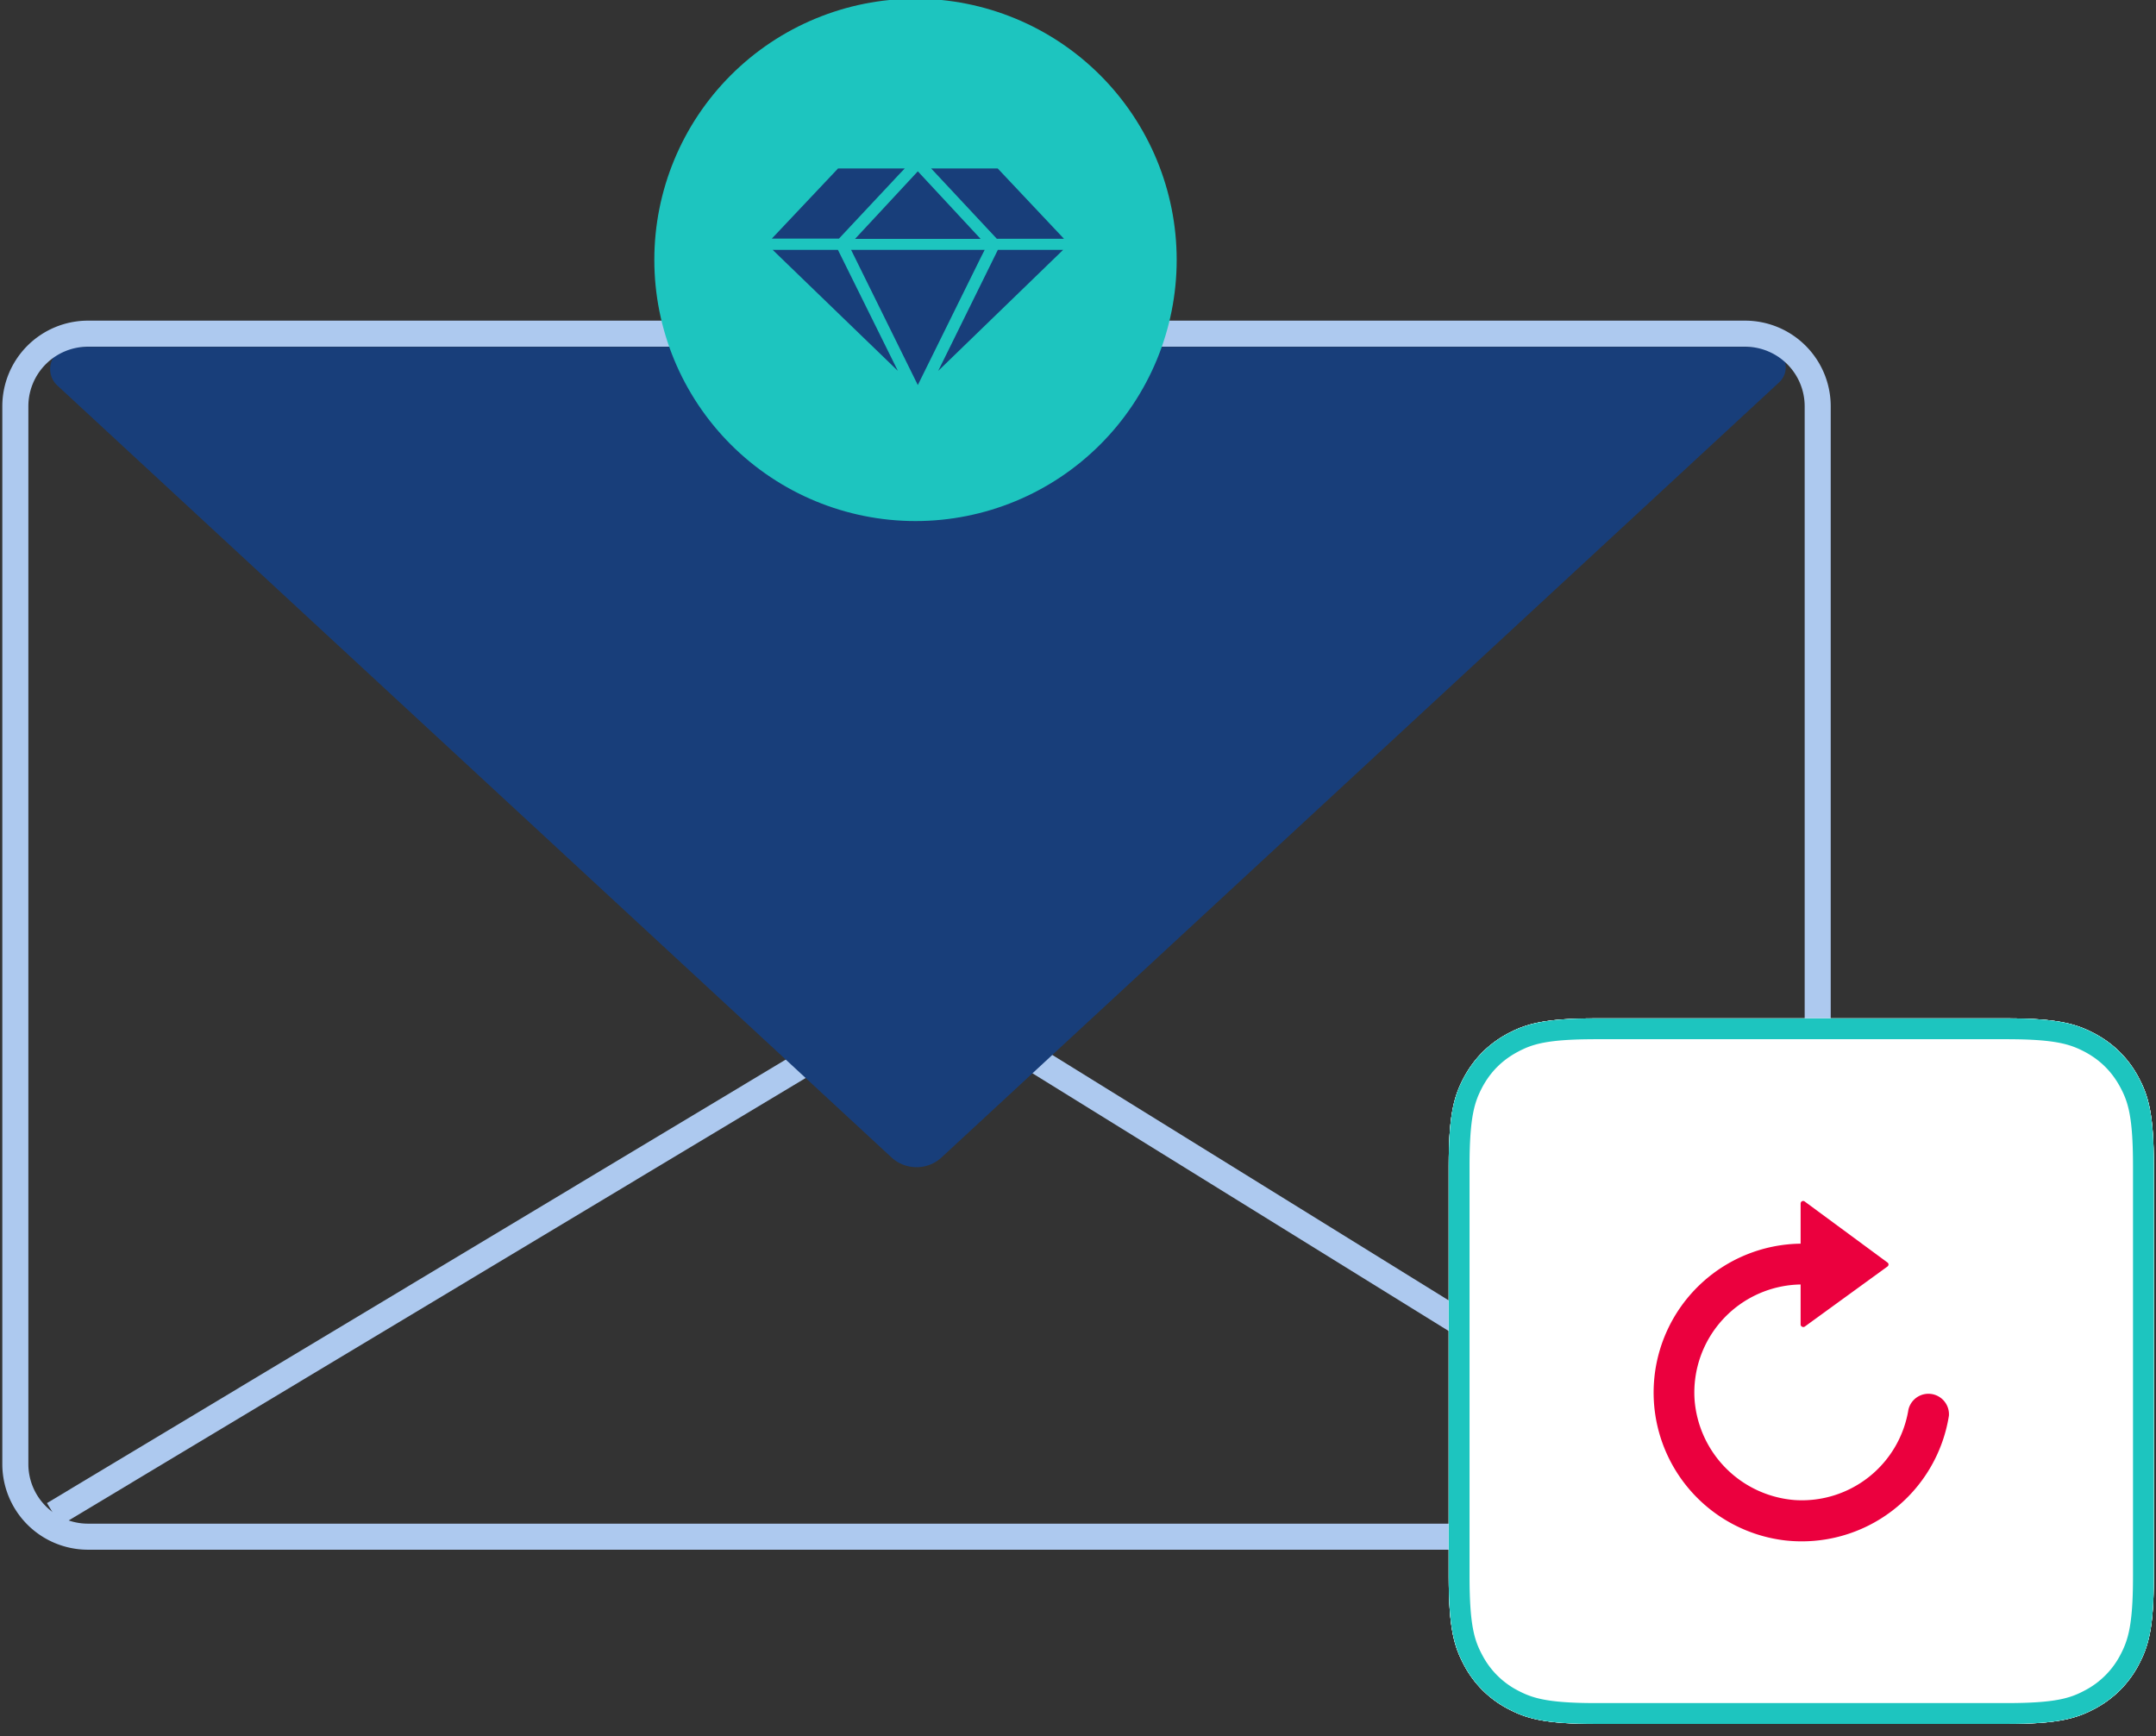 <svg xmlns="http://www.w3.org/2000/svg" xmlns:xlink="http://www.w3.org/1999/xlink" width="149" height="120"
     viewBox="0 0 149 120">
    <rect x="0" y="0" width="149" height="120" fill="#333333" stroke="none"/>
    <defs>
        <path id="k3nnd" d="M701.13 374.18l-52.42 31.47"/>
        <path id="k3nne" d="M716.52 374.22l52.21 32.33"/>
        <path id="k3nnf"
              d="M650 324.97h117c1.28 0 1.9 1.58.95 2.46l-57.88 53.56c-.97.9-2.48.9-3.46 0l-57.65-53.35a1.54 1.54 0 0 1 1.04-2.67"/>
        <path id="k3nng"
              d="M765.6 407.2H651.07a5.02 5.02 0 0 1-5.01-5.01v-73.11a5.02 5.02 0 0 1 5.01-5.02H765.6a5.02 5.02 0 0 1 5.02 5.02v73.1a5.02 5.02 0 0 1-5.02 5.03z"/>
        <path id="k3nna" d="M690.22 318.96a18.05 18.05 0 0 0 36.1 0 18.05 18.05 0 0 0-36.1 0z"/>
        <path id="k3nni" d="M685.71 341.54h45.12v-45.15h-45.12z"/>
        <path id="k3nnb"
              d="M702.91 318.27l4.14 8.36-8.65-8.36zm10.14 0l-.25.49-4.37 8.85-.03-.06-4.58-9.28zm5.42 0l-8.63 8.36 4.12-8.36zm-10.04-5.43l1.98 2.13 2.36 2.54h-8.68l1.35-1.45zm-.9-.2l-.43.45-4.12 4.4h-4.64l4.58-4.85zm6.42 0l4.58 4.86h-4.64l-4.54-4.86z"/>
        <path id="k3nnk" d="M693.83 332.13h29.21v-24h-29.21z"/>
        <path id="k3nnl"
              d="M755.3 371.38h28.37c3.54 0 4.82.37 6.12 1.06 1.3.7 2.3 1.7 3 3 .7 1.3 1.06 2.58 1.06 6.13v28.38c0 3.55-.37 4.83-1.06 6.13a7.22 7.22 0 0 1-3 3c-1.3.7-2.58 1.06-6.12 1.06H755.3c-3.54 0-4.82-.37-6.12-1.06a7.2 7.2 0 0 1-3-3c-.7-1.3-1.06-2.58-1.06-6.13v-28.38c0-3.55.37-4.83 1.06-6.13.7-1.3 1.7-2.3 3-3 1.3-.7 2.58-1.06 6.12-1.06"/>
        <path id="k3nnc"
              d="M755.3 371.38c-3.54 0-4.82.37-6.12 1.06-1.3.7-2.3 1.71-3 3-.7 1.3-1.06 2.58-1.06 6.13v28.38c0 3.55.37 4.83 1.06 6.13a7.2 7.2 0 0 0 3 3c1.3.7 2.58 1.06 6.12 1.06h28.37c3.54 0 4.82-.37 6.12-1.06 1.3-.7 2.3-1.7 3-3 .7-1.3 1.06-2.58 1.06-6.13v-28.38c0-3.55-.37-4.83-1.06-6.12a7.22 7.22 0 0 0-3-3c-1.3-.7-2.58-1.07-6.12-1.07z"/>
        <path id="k3nnn" d="M206.37 792.18h1299.51V-5.16H206.37z"/>
        <path id="k3nno"
              d="M755.3 371.38h28.37c3.54 0 4.82.37 6.12 1.06 1.3.7 2.3 1.7 3 3 .7 1.3 1.06 2.58 1.06 6.13v28.38c0 3.55-.37 4.83-1.06 6.13a7.22 7.22 0 0 1-3 3c-1.3.7-2.58 1.06-6.12 1.06H755.3c-3.54 0-4.82-.37-6.12-1.06a7.2 7.2 0 0 1-3-3c-.7-1.3-1.06-2.58-1.06-6.13v-28.38c0-3.55.37-4.83 1.06-6.13.7-1.3 1.7-2.3 3-3 1.3-.7 2.58-1.06 6.12-1.06z"/>
        <path id="k3nnp"
              d="M768.38 407.46a10.29 10.29 0 0 1 1.06-20.51v-2.77c0-.16.18-.24.3-.13l5.7 4.2c.1.07.1.2 0 .28l-5.7 4.14c-.12.1-.3 0-.3-.13v-2.77a7.47 7.47 0 0 0-7.33 7.95 7.53 7.53 0 0 0 6.94 6.95 7.46 7.46 0 0 0 7.84-6.25 1.42 1.42 0 0 1 2.8.41 10.3 10.3 0 0 1-11.31 8.63"/>
        <clipPath id="k3nnh">
            <use xlink:href="#k3nna"/>
        </clipPath>
        <clipPath id="k3nnj">
            <use xlink:href="#k3nnb"/>
        </clipPath>
        <clipPath id="k3nnm">
            <use xlink:href="#k3nnc"/>
        </clipPath>
    </defs>
    <g>
        <g transform="translate(-645 -301)">
            <g>
                <use fill="#fff" fill-opacity="0" stroke="#adc9ef" stroke-miterlimit="50" stroke-width="1.8"
                     xlink:href="#k3nnd"/>
            </g>
            <g>
                <use fill="#fff" fill-opacity="0" stroke="#adc9ef" stroke-miterlimit="50" stroke-width="1.8"
                     xlink:href="#k3nne"/>
            </g>
            <g>
                <g>
                    <use fill="#183e7a" xlink:href="#k3nnf"/>
                </g>
                <g>
                    <use fill="#fff" fill-opacity="0" stroke="#adc9ef" stroke-miterlimit="50" stroke-width="1.8"
                         xlink:href="#k3nng"/>
                </g>
            </g>
            <g>
                <g/>
                <g clip-path="url(#k3nnh)">
                    <use fill="#1dc5bf" xlink:href="#k3nni"/>
                </g>
            </g>
            <g>
                <g/>
                <g clip-path="url(#k3nnj)">
                    <use fill="#183e7a" xlink:href="#k3nnk"/>
                </g>
            </g>
            <g>
                <use fill="#fff" xlink:href="#k3nnl"/>
            </g>
            <g>
                <g/>
                <g clip-path="url(#k3nnm)">
                    <use fill="#fff" xlink:href="#k3nnn"/>
                </g>
                <g clip-path="url(#k3nnm)">
                    <use fill="#fff" xlink:href="#k3nnl"/>
                </g>
                <g clip-path="url(#k3nnm)">
                    <use fill="#fff" fill-opacity="0" stroke="#1dc5bf" stroke-miterlimit="50" stroke-width="2.88"
                         xlink:href="#k3nno"/>
                </g>
            </g>
            <g>
                <use fill="#eb003e" xlink:href="#k3nnp"/>
            </g>
        </g>
    </g>
</svg>
